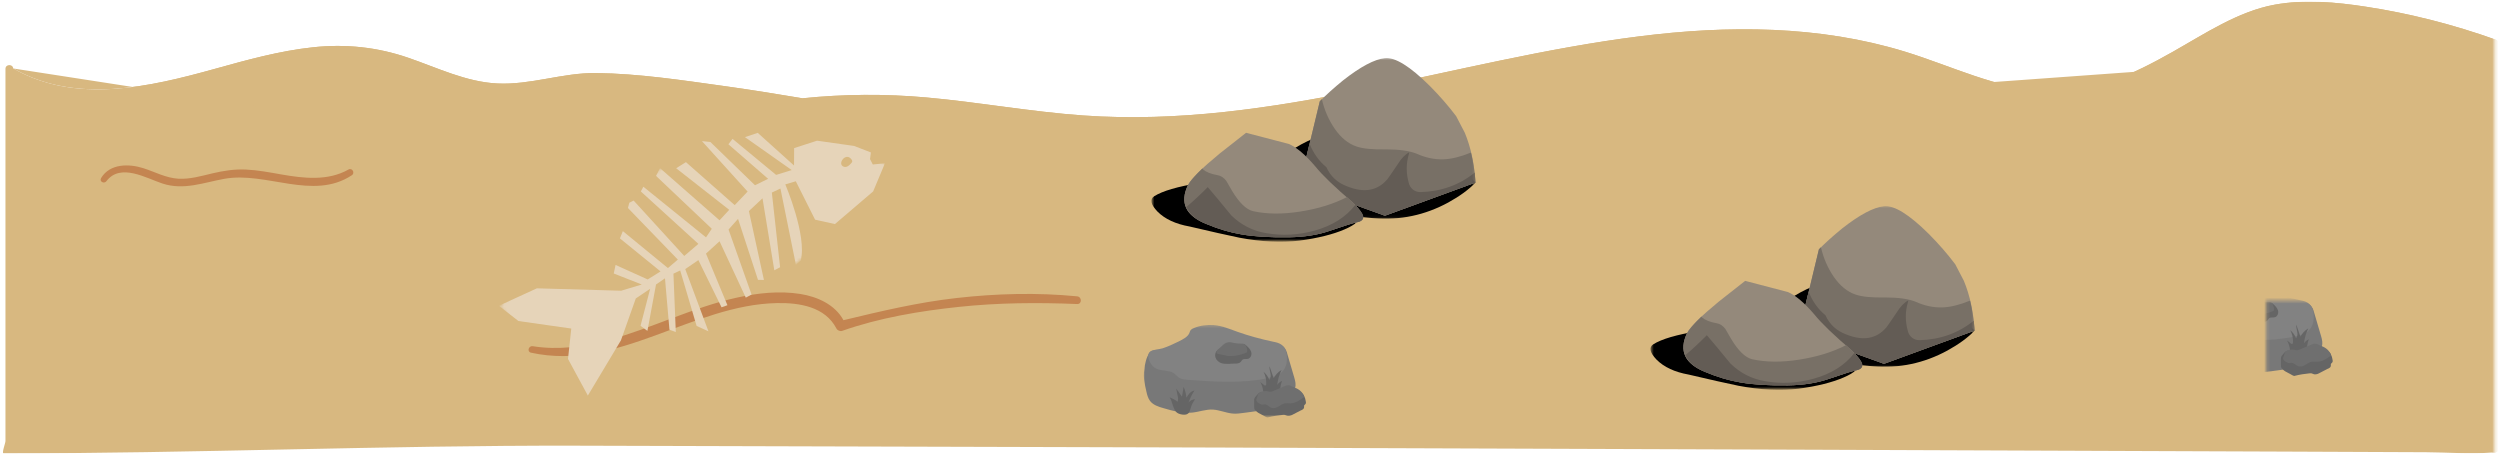 <svg width="811" height="148" viewBox="0 0 811 148" fill="none" xmlns="http://www.w3.org/2000/svg">
<g id="CHAO1_ENFEITADO" clip-path="url(#clip0_104_3236)">
<g id="Clip path group">
<mask id="mask0_104_3236" style="mask-type:luminance" maskUnits="userSpaceOnUse" x="-631" y="-644" width="1441" height="819">
<g id="clip0_103_8241">
<path id="rect532" d="M809.287 -643.117H-630.713V174.383H809.287V-643.117Z" fill="white"/>
</g>
</mask>
<g mask="url(#mask0_104_3236)">
<g id="g528">
<g id="g534">
<g id="g299">
<path id="path297" d="M810.566 145.548C810.566 146.217 809.989 146.794 809.319 146.794C809.022 146.794 808.705 146.776 808.389 146.794C801.393 147.371 794.062 146.738 787.029 146.701C771.585 146.627 756.141 146.571 740.698 146.497C690.628 146.292 640.576 146.087 590.505 145.901C524.861 145.641 459.235 145.399 393.61 145.176C324.523 144.953 255.455 144.748 186.369 144.58C125.264 144.45 62.265 147.085 1.161 147.085C0.473 147.085 1.772 143.762 1.772 143.073V22.335C1.772 20.753 4.154 20.716 4.285 22.186C4.321 22.205 4.359 22.223 4.396 22.242C24.603 33.833 48.587 28.196 69.65 22.353C80.143 19.432 90.675 16.492 101.541 15.338C112.129 14.204 122.381 15.283 132.447 18.743C141.881 21.981 151.184 26.577 161.306 27.079C172.135 27.619 182.554 23.563 193.365 23.693C207.19 23.86 221.108 26 234.783 27.898C243.324 29.07 251.827 30.466 260.312 31.88C273.69 30.503 287.124 30.41 300.539 31.619C317.546 33.145 334.385 36.253 351.447 37.462C412.812 41.797 471.646 19.339 531.839 11.785C560.586 8.157 590.133 8.194 618.043 16.772C633.04 21.386 647.665 28.736 663.555 29.61C678.645 30.447 692.005 24.065 704.806 16.827C715.152 11.003 725.981 3.709 737.852 1.533C747.583 -0.254 757.724 0.677 767.436 2.165C781.726 4.342 796.034 8.008 809.655 12.883C810.157 13.069 810.548 13.497 810.548 14.073C810.548 57.893 810.566 101.73 810.566 145.548Z" fill="#D8B880"/>
<path id="path299" d="M349.425 98.631C336.662 98.096 323.863 98.2 311.152 99.544C298.433 100.889 285.291 103.08 273.193 107.336C272.542 107.564 271.656 107.186 271.345 106.584C267.696 99.507 259.337 98.177 252.074 98.318C224.55 98.857 200.383 120.59 172.251 114.408C170.858 114.102 171.475 112.085 172.831 112.305C181.063 113.643 189.528 112.498 197.508 110.3C211.595 106.419 224.78 99.7 239.086 96.538C245.778 95.059 252.846 94.278 259.656 95.367C265.178 96.25 270.905 98.83 273.618 103.87C285.783 100.943 297.797 98.087 310.276 96.679C323.275 95.212 336.398 94.861 349.425 96.13C350.999 96.283 351.055 98.698 349.425 98.631ZM113.035 55.002C106.328 58.784 98.504 57.855 91.239 56.582C87.445 55.917 83.644 55.181 79.789 55.001C76.05 54.827 72.47 55.393 68.845 56.252C65.244 57.106 61.587 58.186 57.846 57.97C53.837 57.74 50.284 55.766 46.528 54.566C41.822 53.062 35.655 53.024 32.799 57.753C32.113 58.89 33.774 59.765 34.531 58.766C39.07 52.774 47.444 57.815 52.733 59.548C59.608 61.801 66.003 59.237 72.777 58.009C86.332 55.551 101.529 65.175 114.121 56.86C115.269 56.102 114.252 54.317 113.035 55.002ZM670.327 36.814C660.124 39.084 652.701 46.292 644.807 52.622C640.427 56.134 635.783 59.33 630.49 61.301C624.631 63.483 618.397 64.397 612.186 64.82C599.712 65.669 587.246 65.374 574.792 66.747C562.2 68.134 549.721 70.463 537.493 73.781C523.621 77.544 510.154 82.542 497.186 88.74C495.758 89.422 497.004 91.486 498.418 90.849C522.064 80.2 547.324 73.012 573.095 70.007C585.58 68.551 598.05 68.708 610.572 68.01C621.774 67.386 632.693 65.203 642 58.615C651.409 51.956 659.372 41.989 670.937 39.029C672.374 38.661 671.766 36.494 670.327 36.814Z" fill="#C48551"/>
<path id="path298" d="M810.553 14.068C810.553 13.492 810.164 13.064 809.648 12.879C796.028 8.003 781.731 4.341 767.439 2.162C757.727 0.681 747.585 -0.256 737.848 1.528C725.972 3.704 715.157 10.996 704.815 16.832C692.001 24.062 678.652 30.45 663.559 29.613C647.66 28.73 633.037 21.382 618.039 16.772C590.125 8.194 560.586 8.165 531.839 11.778C471.652 19.343 412.808 41.8 351.44 37.462C334.392 36.257 317.553 33.137 300.537 31.613C287.145 30.413 273.73 30.52 260.368 31.882C251.853 30.469 243.343 29.077 234.792 27.891C221.113 25.993 207.195 23.869 193.36 23.694C182.554 23.557 172.13 27.616 161.309 27.077C151.194 26.574 141.88 21.983 132.455 18.742C122.382 15.279 112.13 14.197 101.538 15.335C90.684 16.501 80.137 19.434 69.648 22.347C48.59 28.197 24.611 33.838 4.395 22.248C4.352 22.224 4.312 22.225 4.27 22.207L809.32 146.8C809.993 146.803 810.566 146.227 810.566 145.555C810.562 101.725 810.557 57.897 810.553 14.068ZM123.224 18.916C133.218 21.111 142.364 25.998 152.29 28.426C157.229 29.634 162.239 30.087 167.31 29.673C172.452 29.253 177.508 28.173 182.594 27.356C190.55 26.077 198.323 26.492 206.299 27.212C213.663 27.876 221.008 28.76 228.338 29.725C235.682 30.691 243.013 31.765 250.343 32.831C250.674 32.879 251.005 32.93 251.336 32.979C226.586 36.491 202.529 43.689 178.884 51.671L123.224 18.916ZM155.899 62.077C181.603 53.117 207.37 43.987 234.064 38.391C242.634 36.594 251.289 35.178 259.996 34.262C260.177 34.277 260.344 34.263 260.496 34.214C265.364 33.713 270.248 33.361 275.143 33.198C291.292 32.662 307.258 34.537 323.237 36.656C339.626 38.83 355.949 40.689 372.51 40.323C387.191 40 401.817 38.366 416.315 36.09C446.556 31.34 476.24 23.71 506.336 18.195C535.922 12.773 566.487 9.302 596.401 14.208C611.46 16.677 625.354 22.043 639.75 26.849C653.577 31.464 667.746 34.018 682.033 29.905C694.823 26.224 706.023 18.713 717.615 12.431C728.149 6.723 738.03 2.917 750.093 3.052C768.873 3.262 787.825 8.238 805.575 14.093C806.415 14.37 807.251 14.658 808.087 14.948L155.899 62.077Z" fill="#D8B880"/>
</g>
<g id="Mask group">
<mask id="mask1_104_3236" style="mask-type:luminance" maskUnits="userSpaceOnUse" x="161" y="17" width="131" height="119">
<g id="Group">
<g id="Mask group_2">
<mask id="mask2_104_3236" style="mask-type:luminance" maskUnits="userSpaceOnUse" x="161" y="17" width="131" height="119">
<g id="Group_2">
<g id="Mask group_3">
<mask id="mask3_104_3236" style="mask-type:luminance" maskUnits="userSpaceOnUse" x="161" y="17" width="131" height="119">
<g id="Group_3">
<g id="Mask group_4">
<mask id="mask4_104_3236" style="mask-type:luminance" maskUnits="userSpaceOnUse" x="68" y="-675" width="1441" height="811">
<g id="Group_4">
<g id="Mask group_5">
<mask id="mask5_104_3236" style="mask-type:luminance" maskUnits="userSpaceOnUse" x="68" y="-675" width="1441" height="811">
<g id="Group_5">
<g id="Mask group_6">
<mask id="mask6_104_3236" style="mask-type:luminance" maskUnits="userSpaceOnUse" x="68" y="-675" width="1441" height="818">
<g id="Group_6">
<path id="path300" d="M68.143 -674.559H1508.14V142.941H68.143V-674.559Z" fill="white"/>
</g>
</mask>
<g mask="url(#mask6_104_3236)">
<g id="g301">
<path id="path301" d="M68.143 -674.559H1508.14V135.441H68.143V-674.559Z" fill="white"/>
</g>
</g>
</g>
</g>
</mask>
<g mask="url(#mask5_104_3236)">
<g id="g302">
<path id="path302" d="M68.143 -674.559H1508.14V135.441H68.143V-674.559Z" fill="white"/>
</g>
</g>
</g>
</g>
</mask>
<g mask="url(#mask4_104_3236)">
<g id="g303">
<path id="path303" d="M161.815 99.182L257.049 17.83L291.148 57.748L195.914 139.1L161.815 99.182Z" fill="white"/>
</g>
</g>
</g>
</g>
</mask>
<g mask="url(#mask3_104_3236)">
<g id="g304">
<path id="path304" d="M161.815 99.182L257.049 17.83L291.148 57.748L195.914 139.1L161.815 99.182Z" fill="white"/>
</g>
</g>
</g>
</g>
</mask>
<g mask="url(#mask2_104_3236)">
<g id="g305">
<path id="path305" d="M161.815 99.182L257.049 17.83L291.148 57.748L195.914 139.1L161.815 99.182Z" fill="white"/>
</g>
</g>
</g>
</g>
</mask>
<g mask="url(#mask1_104_3236)">
<g id="g306">
<path id="path306" d="M283.133 53.357L282.238 51.615L282.527 49.457L277.042 47.336L265.046 45.641L257.619 48.045L257.582 53.689L245.803 43.092L241.658 44.483L256.83 55.168L251.774 56.74L237.64 45.05L236.29 46.8L249.178 58.002L244.924 60.099L230.445 46.061L227.708 45.772L242.526 62.147L238.341 66.543L222.516 52.595L219.353 54.581L236.56 68.064L233.419 71.464L214.097 54.533L212.818 57.058L230.905 74.208L229.029 77.006L208.707 60.57L207.887 62.107L226.562 79.113L221.971 83.034L205.549 65.059L204.149 65.777L203.701 67.473L219.895 84.211L216.675 86.961L202.05 74.974L201.104 77.335L214.285 88.048L210.113 90.656L199.69 85.946L199.098 88.721L208.195 92.295L201.502 94.31L174.173 93.533L161.821 99.189L168.185 104.142L185.32 106.581L184.262 116.441C186.407 120.4 188.553 124.359 190.699 128.318C194.276 122.348 197.853 116.378 201.43 110.408C203.038 105.878 204.645 101.349 206.253 96.82L210.914 93.674L207.786 105.69L210.02 107.334L212.813 92.291L215.721 90.284L217.168 106.961L219.228 107.708L218.463 88.777L220.658 87.739C222.433 93.739 224.209 99.739 225.985 105.738C227.263 106.318 228.541 106.897 229.819 107.476C227.31 100.75 224.802 94.023 222.294 87.296L226.553 84.375L234.067 99.69L235.977 99.013L229.02 82.267L233.424 78.267L241.934 96.552L243.804 95.552L236.338 74.464L239.419 70.996L245.893 90.782L247.815 90.812L242.944 68.463L247.358 64.334L251.191 87.689L253.062 86.688L250.383 62.466L253.175 61.156L258.188 85.892L259.764 84.546C261.845 76.438 254.751 59.81 254.751 59.81L258.161 58.807L264.413 71.259L270.849 72.688L283.25 62.095L287.074 52.976L283.133 53.357ZM276.283 51.793C276.388 51.944 276.47 52.119 276.467 52.303C276.462 52.591 276.253 52.828 276.055 53.037C275.761 53.347 275.462 53.661 275.097 53.884C274.732 54.106 274.287 54.231 273.87 54.128C271.278 53.489 274.36 49.005 276.283 51.793Z" fill="#E6D4B9"/>
</g>
</g>
</g>
<g id="g532">
<g id="Mask group_7">
<mask id="mask7_104_3236" style="mask-type:luminance" maskUnits="userSpaceOnUse" x="572" y="88" width="69" height="31">
<g id="Group_7">
<g id="Mask group_8">
<mask id="mask8_104_3236" style="mask-type:luminance" maskUnits="userSpaceOnUse" x="535" y="66" width="106" height="61">
<g id="Group_8">
<g id="Mask group_9">
<mask id="mask9_104_3236" style="mask-type:luminance" maskUnits="userSpaceOnUse" x="68" y="-675" width="1441" height="811">
<g id="Group_9">
<path id="path425" fill-rule="evenodd" clip-rule="evenodd" d="M68.143 -674.559H1508.14V135.441H68.143V-674.559Z" fill="white"/>
</g>
</mask>
<g mask="url(#mask9_104_3236)">
<g id="g426">
<path id="path426" fill-rule="evenodd" clip-rule="evenodd" d="M535.168 66.628H640.754V126.628H535.168V66.628Z" fill="white"/>
</g>
</g>
</g>
</g>
</mask>
<g mask="url(#mask8_104_3236)">
<g id="g427">
<path id="path427" fill-rule="evenodd" clip-rule="evenodd" d="M572.523 88.29H640.564V118.984H572.523V88.29Z" fill="white"/>
</g>
</g>
</g>
</g>
</mask>
<g mask="url(#mask7_104_3236)">
<g id="g428">
<path id="path428" fill-rule="evenodd" clip-rule="evenodd" d="M620.919 88.422C603.37 87.615 589.827 90.531 580.293 97.166C576.73 99.588 574.367 102.144 573.21 104.834C572.141 107.256 572.32 108.959 573.745 109.946C576.952 112.099 580.694 113.805 584.97 115.058C590.762 116.762 598.289 118.018 607.555 118.825C616.108 119.544 624.172 117.838 631.744 113.713C635.486 111.649 638.426 109.497 640.564 107.256L620.919 88.422Z" fill="black"/>
</g>
</g>
</g>
<g id="Mask group_10">
<mask id="mask10_104_3236" style="mask-type:luminance" maskUnits="userSpaceOnUse" x="535" y="66" width="106" height="61">
<g id="Group_10">
<g id="Mask group_11">
<mask id="mask11_104_3236" style="mask-type:luminance" maskUnits="userSpaceOnUse" x="68" y="-675" width="1441" height="811">
<g id="Group_11">
<path id="path429" fill-rule="evenodd" clip-rule="evenodd" d="M68.143 -674.559H1508.14V135.441H68.143V-674.559Z" fill="white"/>
</g>
</mask>
<g mask="url(#mask11_104_3236)">
<g id="g430">
<path id="path430" fill-rule="evenodd" clip-rule="evenodd" d="M535.168 66.628H640.754V126.628H535.168V66.628Z" fill="white"/>
</g>
</g>
</g>
</g>
</mask>
<g mask="url(#mask10_104_3236)">
<g id="g433">
<path id="path431" fill-rule="evenodd" clip-rule="evenodd" d="M590.048 80.888L583.499 108.063L611.162 118.018L640.563 107.256C640.207 101.248 639.05 95.867 637.088 91.113L634.282 85.731C631.788 82.414 628.936 79.139 625.729 75.911C619.314 69.542 614.458 66.539 611.162 66.897C607.776 67.255 603.232 69.677 597.531 74.162C594.679 76.492 592.186 78.736 590.048 80.888Z" fill="#94897B"/>
<path id="path432" fill-rule="evenodd" clip-rule="evenodd" d="M639.093 97.57H638.959C635.664 98.915 632.724 99.634 630.139 99.723C627.199 99.811 624.259 99.185 621.319 97.839C619.004 96.943 615.752 96.494 611.563 96.494C607.199 96.583 603.991 96.271 601.941 95.552C599.269 94.656 596.909 92.727 594.858 89.767C592.899 86.899 591.518 83.714 590.716 80.216L590.048 80.889L583.499 108.063L611.162 118.019L640.563 107.256C640.296 103.759 639.807 100.53 639.093 97.57Z" fill="#787066"/>
<path id="path433" fill-rule="evenodd" clip-rule="evenodd" d="M618.913 98.108L619.047 97.436C617.711 98.154 616.463 99.453 615.305 101.337C613.434 104.116 612.322 105.733 611.964 106.18C608.757 109.947 604.392 110.711 598.868 108.47C595.749 107.302 593.522 105.241 592.186 102.281C589.78 100.309 587.955 97.75 586.707 94.61L583.502 108.063L611.162 118.019L640.563 107.256L640.296 104.027C635.306 108.063 629.428 110.17 622.655 110.353C621.765 110.353 620.963 110.081 620.25 109.543C619.536 108.919 619.093 108.198 618.913 107.391C618.021 104.251 618.021 101.157 618.913 98.108Z" fill="#635C55"/>
</g>
</g>
</g>
<g id="Mask group_12">
<mask id="mask12_104_3236" style="mask-type:luminance" maskUnits="userSpaceOnUse" x="535" y="106" width="67" height="21">
<g id="Group_12">
<g id="Mask group_13">
<mask id="mask13_104_3236" style="mask-type:luminance" maskUnits="userSpaceOnUse" x="535" y="66" width="106" height="61">
<g id="Group_13">
<g id="Mask group_14">
<mask id="mask14_104_3236" style="mask-type:luminance" maskUnits="userSpaceOnUse" x="68" y="-675" width="1441" height="811">
<g id="Group_14">
<path id="path439" fill-rule="evenodd" clip-rule="evenodd" d="M68.143 -674.559H1508.14V135.441H68.143V-674.559Z" fill="white"/>
</g>
</mask>
<g mask="url(#mask14_104_3236)">
<g id="g440">
<path id="path440" fill-rule="evenodd" clip-rule="evenodd" d="M535.168 66.628H640.754V126.628H535.168V66.628Z" fill="white"/>
</g>
</g>
</g>
</g>
</mask>
<g mask="url(#mask13_104_3236)">
<g id="g441">
<path id="path441" fill-rule="evenodd" clip-rule="evenodd" d="M535.406 106.481H601.942V126.464H535.406V106.481Z" fill="white"/>
</g>
</g>
</g>
</g>
</mask>
<g mask="url(#mask12_104_3236)">
<g id="g442">
<path id="path442" fill-rule="evenodd" clip-rule="evenodd" d="M536.325 111.695C534.81 112.683 535.165 114.34 537.394 116.673C539.8 119.094 543.274 120.709 547.818 121.516C554.679 123.13 560.067 124.341 563.988 125.148C571.117 126.493 577.62 126.808 583.5 126.09C589.468 125.283 594.324 124.072 598.066 122.457C599.937 121.65 601.228 120.889 601.942 120.17L576.417 109.004C569.112 106.314 560.647 105.776 551.026 107.39C543.897 108.555 538.998 109.992 536.325 111.695Z" fill="black"/>
</g>
</g>
</g>
<g id="Mask group_15">
<mask id="mask15_104_3236" style="mask-type:luminance" maskUnits="userSpaceOnUse" x="535" y="66" width="106" height="61">
<g id="Group_15">
<g id="Mask group_16">
<mask id="mask16_104_3236" style="mask-type:luminance" maskUnits="userSpaceOnUse" x="68" y="-675" width="1441" height="811">
<g id="Group_16">
<path id="path434" fill-rule="evenodd" clip-rule="evenodd" d="M68.143 -674.559H1508.14V135.441H68.143V-674.559Z" fill="white"/>
</g>
</mask>
<g mask="url(#mask16_104_3236)">
<g id="g435">
<path id="path435" fill-rule="evenodd" clip-rule="evenodd" d="M535.168 66.628H640.754V126.628H535.168V66.628Z" fill="white"/>
</g>
</g>
</g>
</g>
</mask>
<g mask="url(#mask15_104_3236)">
<g id="g438">
<path id="path436" fill-rule="evenodd" clip-rule="evenodd" d="M566.127 91.112L557.574 97.839C551.694 102.682 548.265 106.088 547.281 108.063C544.52 113.805 546.525 118.018 553.295 120.709C557.128 122.323 560.915 123.445 564.654 124.072C568.842 124.79 573.963 125.103 580.022 125.014C585.013 124.925 589.332 124.252 592.988 122.996C597.976 121.293 600.961 120.354 601.942 120.171C604.973 119.633 604.569 117.48 600.739 113.716C594.947 108.781 590.893 104.883 588.578 102.009C585.371 98.242 582.519 95.821 580.025 94.745C579.67 94.653 575.035 93.445 566.127 91.112Z" fill="#94897B"/>
<path id="path437" fill-rule="evenodd" clip-rule="evenodd" d="M547.283 108.063C544.523 113.805 546.527 118.018 553.297 120.709C557.13 122.323 560.917 123.445 564.657 124.072C568.845 124.79 573.966 125.102 580.025 125.014C585.015 124.925 589.334 124.252 592.991 122.996C597.978 121.292 600.963 120.353 601.944 120.171C603.994 119.813 604.617 118.871 603.815 117.345C603.193 116.178 601.543 114.386 598.871 111.964C594.506 114.205 589.425 115.777 583.636 116.673C577.932 117.569 572.857 117.523 568.401 116.538C566.175 116 563.9 113.802 561.586 109.946C560.426 107.883 559.803 106.806 559.715 106.718C558.913 105.644 557.932 105.014 556.775 104.834C554.722 104.476 553.164 103.849 552.097 102.953L551.961 102.682C549.467 105.103 547.906 106.898 547.283 108.063Z" fill="#787066"/>
<path id="path438" fill-rule="evenodd" clip-rule="evenodd" d="M553.698 108.736C551.202 111.249 548.887 113.399 546.749 115.193C547.818 117.615 549.999 119.453 553.297 120.709C557.13 122.323 560.918 123.445 564.657 124.072C568.845 124.791 573.966 125.103 580.025 125.014C585.015 124.925 589.334 124.253 592.991 122.996C597.978 121.293 600.964 120.354 601.945 120.171C603.548 119.902 604.262 119.229 604.083 118.153C603.904 117.346 603.059 116.135 601.544 114.521C598.515 118.468 594.105 121.247 588.313 122.861C583.056 124.296 577.844 124.567 572.675 123.669C568.31 122.95 564.523 121.027 561.316 117.887C558.018 113.848 555.481 110.797 553.698 108.736Z" fill="#635C55"/>
</g>
</g>
</g>
</g>
<g id="g533">
<g id="Mask group_17">
<mask id="mask17_104_3236" style="mask-type:luminance" maskUnits="userSpaceOnUse" x="410" y="40" width="69" height="31">
<g id="Group_17">
<g id="Mask group_18">
<mask id="mask18_104_3236" style="mask-type:luminance" maskUnits="userSpaceOnUse" x="373" y="18" width="106" height="61">
<g id="Group_18">
<g id="Mask group_19">
<mask id="mask19_104_3236" style="mask-type:luminance" maskUnits="userSpaceOnUse" x="68" y="-675" width="1441" height="811">
<g id="Group_19">
<path id="path461" fill-rule="evenodd" clip-rule="evenodd" d="M68.143 -674.559H1508.14V135.441H68.143V-674.559Z" fill="white"/>
</g>
</mask>
<g mask="url(#mask19_104_3236)">
<g id="g462">
<path id="path462" fill-rule="evenodd" clip-rule="evenodd" d="M373.266 18.592H478.852V78.592H373.266V18.592Z" fill="white"/>
</g>
</g>
</g>
</g>
</mask>
<g mask="url(#mask18_104_3236)">
<g id="g463">
<path id="path463" fill-rule="evenodd" clip-rule="evenodd" d="M410.621 40.254H478.661V70.949H410.621V40.254Z" fill="white"/>
</g>
</g>
</g>
</g>
</mask>
<g mask="url(#mask17_104_3236)">
<g id="g464">
<path id="path464" fill-rule="evenodd" clip-rule="evenodd" d="M459.017 40.386C441.467 39.579 427.924 42.495 418.391 49.13C414.828 51.552 412.465 54.108 411.308 56.799C410.239 59.22 410.418 60.923 411.842 61.911C415.05 64.063 418.791 65.769 423.068 67.023C428.86 68.726 436.386 69.982 445.653 70.79C454.206 71.508 462.269 69.802 469.841 65.678C473.583 63.614 476.523 61.461 478.662 59.22L459.017 40.386Z" fill="black"/>
</g>
</g>
</g>
<g id="Mask group_20">
<mask id="mask20_104_3236" style="mask-type:luminance" maskUnits="userSpaceOnUse" x="373" y="18" width="106" height="61">
<g id="Group_20">
<g id="Mask group_21">
<mask id="mask21_104_3236" style="mask-type:luminance" maskUnits="userSpaceOnUse" x="68" y="-675" width="1441" height="811">
<g id="Group_21">
<path id="path465" fill-rule="evenodd" clip-rule="evenodd" d="M68.143 -674.559H1508.14V135.441H68.143V-674.559Z" fill="white"/>
</g>
</mask>
<g mask="url(#mask21_104_3236)">
<g id="g466">
<path id="path466" fill-rule="evenodd" clip-rule="evenodd" d="M373.266 18.592H478.852V78.592H373.266V18.592Z" fill="white"/>
</g>
</g>
</g>
</g>
</mask>
<g mask="url(#mask20_104_3236)">
<g id="g469">
<path id="path467" fill-rule="evenodd" clip-rule="evenodd" d="M428.145 32.852L421.597 60.027L449.26 69.982L478.661 59.22C478.305 53.212 477.148 47.831 475.186 43.076L472.38 37.695C469.886 34.378 467.034 31.103 463.827 27.875C457.412 21.506 452.556 18.503 449.26 18.861C445.874 19.219 441.33 21.641 435.629 26.126C432.777 28.456 430.283 30.7 428.145 32.852Z" fill="#94897B"/>
<path id="path468" fill-rule="evenodd" clip-rule="evenodd" d="M477.191 49.534H477.057C473.761 50.879 470.821 51.598 468.237 51.686C465.297 51.775 462.357 51.148 459.417 49.803C457.102 48.907 453.849 48.458 449.661 48.458C445.296 48.547 442.089 48.234 440.039 47.516C437.366 46.62 435.006 44.691 432.956 41.731C430.997 38.863 429.615 35.678 428.813 32.18L428.145 32.852L421.597 60.027L449.26 69.982L478.661 59.22C478.393 55.722 477.904 52.494 477.191 49.534Z" fill="#787066"/>
<path id="path469" fill-rule="evenodd" clip-rule="evenodd" d="M457.011 50.072L457.145 49.399C455.808 50.118 454.56 51.417 453.403 53.301C451.532 56.08 450.42 57.697 450.062 58.144C446.855 61.911 442.49 62.675 436.965 60.433C433.846 59.266 431.62 57.205 430.283 54.245C427.878 52.273 426.052 49.714 424.804 46.574L421.6 60.027L449.26 69.982L478.661 59.22L478.393 55.991C473.403 60.027 467.526 62.134 460.753 62.317C459.863 62.317 459.061 62.045 458.348 61.507C457.634 60.883 457.19 60.162 457.011 59.355C456.118 56.215 456.118 53.12 457.011 50.072Z" fill="#635C55"/>
</g>
</g>
</g>
<g id="Mask group_22">
<mask id="mask22_104_3236" style="mask-type:luminance" maskUnits="userSpaceOnUse" x="373" y="58" width="68" height="21">
<g id="Group_22">
<g id="Mask group_23">
<mask id="mask23_104_3236" style="mask-type:luminance" maskUnits="userSpaceOnUse" x="373" y="18" width="106" height="61">
<g id="Group_23">
<g id="Mask group_24">
<mask id="mask24_104_3236" style="mask-type:luminance" maskUnits="userSpaceOnUse" x="68" y="-675" width="1441" height="811">
<g id="Group_24">
<path id="path470" fill-rule="evenodd" clip-rule="evenodd" d="M68.143 -674.559H1508.14V135.441H68.143V-674.559Z" fill="white"/>
</g>
</mask>
<g mask="url(#mask24_104_3236)">
<g id="g471">
<path id="path471" fill-rule="evenodd" clip-rule="evenodd" d="M373.266 18.592H478.852V78.592H373.266V18.592Z" fill="white"/>
</g>
</g>
</g>
</g>
</mask>
<g mask="url(#mask23_104_3236)">
<g id="g472">
<path id="path472" fill-rule="evenodd" clip-rule="evenodd" d="M373.503 58.445H440.039V78.428H373.503V58.445Z" fill="white"/>
</g>
</g>
</g>
</g>
</mask>
<g mask="url(#mask22_104_3236)">
<g id="g473">
<path id="path473" fill-rule="evenodd" clip-rule="evenodd" d="M374.423 63.66C372.907 64.647 373.263 66.305 375.492 68.638C377.898 71.059 381.372 72.673 385.916 73.481C392.777 75.095 398.165 76.306 402.086 77.113C409.214 78.458 415.717 78.773 421.597 78.055C427.566 77.247 432.422 76.037 436.164 74.422C438.035 73.615 439.326 72.854 440.039 72.135L414.515 60.969C407.21 58.279 398.745 57.741 389.123 59.355C381.995 60.52 377.096 61.957 374.423 63.66Z" fill="black"/>
</g>
</g>
</g>
<g id="Mask group_25">
<mask id="mask25_104_3236" style="mask-type:luminance" maskUnits="userSpaceOnUse" x="373" y="18" width="106" height="61">
<g id="Group_25">
<g id="Mask group_26">
<mask id="mask26_104_3236" style="mask-type:luminance" maskUnits="userSpaceOnUse" x="68" y="-675" width="1441" height="811">
<g id="Group_26">
<path id="path474" fill-rule="evenodd" clip-rule="evenodd" d="M68.143 -674.559H1508.14V135.441H68.143V-674.559Z" fill="white"/>
</g>
</mask>
<g mask="url(#mask26_104_3236)">
<g id="g475">
<path id="path475" fill-rule="evenodd" clip-rule="evenodd" d="M373.266 18.592H478.852V78.592H373.266V18.592Z" fill="white"/>
</g>
</g>
</g>
</g>
</mask>
<g mask="url(#mask25_104_3236)">
<g id="g478">
<path id="path476" fill-rule="evenodd" clip-rule="evenodd" d="M404.224 43.077L395.672 49.803C389.791 54.646 386.362 58.053 385.379 60.027C382.618 65.769 384.622 69.983 391.392 72.673C395.225 74.288 399.012 75.409 402.752 76.036C406.94 76.755 412.061 77.067 418.12 76.978C423.11 76.889 427.429 76.217 431.086 74.96C436.073 73.257 439.059 72.318 440.04 72.135C443.07 71.597 442.667 69.444 438.837 65.68C433.045 60.746 428.99 56.847 426.676 53.974C423.468 50.207 420.617 47.785 418.123 46.709C417.767 46.618 413.133 45.409 404.224 43.077Z" fill="#94897B"/>
<path id="path477" fill-rule="evenodd" clip-rule="evenodd" d="M385.381 60.027C382.62 65.769 384.625 69.982 391.395 72.673C395.228 74.287 399.015 75.409 402.754 76.036C406.942 76.755 412.063 77.067 418.123 76.978C423.113 76.889 427.432 76.216 431.088 74.96C436.076 73.257 439.061 72.318 440.042 72.135C442.092 71.777 442.715 70.835 441.913 69.31C441.29 68.142 439.641 66.35 436.968 63.929C432.604 66.17 427.523 67.741 421.734 68.637C416.03 69.533 410.954 69.487 406.499 68.503C404.272 67.964 401.998 65.766 399.683 61.911C398.523 59.847 397.9 58.771 397.812 58.682C397.01 57.608 396.029 56.979 394.872 56.799C392.819 56.441 391.261 55.814 390.195 54.918L390.059 54.646C387.565 57.068 386.004 58.862 385.381 60.027Z" fill="#787066"/>
<path id="path478" fill-rule="evenodd" clip-rule="evenodd" d="M391.796 60.7C389.3 63.213 386.985 65.363 384.847 67.158C385.916 69.579 388.097 71.417 391.395 72.673C395.228 74.288 399.015 75.41 402.754 76.037C406.943 76.755 412.064 77.067 418.123 76.978C423.113 76.89 427.432 76.217 431.088 74.96C436.076 73.257 439.061 72.318 440.042 72.135C441.646 71.866 442.36 71.194 442.181 70.117C442.001 69.31 441.157 68.099 439.641 66.485C436.613 70.432 432.203 73.211 426.411 74.826C421.154 76.26 415.942 76.532 410.773 75.633C406.408 74.915 402.621 72.991 399.413 69.851C396.115 65.812 393.579 62.761 391.796 60.7Z" fill="#635C55"/>
</g>
</g>
</g>
</g>
<g id="Mask group_27">
<mask id="mask27_104_3236" style="mask-type:luminance" maskUnits="userSpaceOnUse" x="735" y="97" width="54" height="31">
<g id="Group_27">
<path id="path479" fill-rule="evenodd" clip-rule="evenodd" d="M735.184 97.478H788.434V127.478H735.184V97.478Z" fill="white"/>
</g>
</mask>
<g mask="url(#mask27_104_3236)">
<g id="g484">
<path id="path480" d="M706.041 100.935C707.246 99.504 709.657 100.257 711.238 100.407C715.607 100.859 719.825 98.976 724.043 97.922C731.651 95.963 739.786 96.641 747.468 98.223C748.146 98.374 748.9 98.524 749.502 99.052C750.18 99.654 750.481 100.558 750.707 101.387C751.461 103.948 752.214 106.509 752.967 109.069C753.268 110.124 753.57 111.329 753.193 112.384C752.892 113.288 752.138 113.89 751.611 114.643C750.707 115.924 750.255 117.732 748.824 118.485C748.146 118.861 747.393 118.937 746.715 119.087C743.401 119.539 740.012 119.991 736.697 120.443C735.417 120.594 734.136 120.82 732.856 120.669C730.747 120.443 728.713 119.539 726.604 119.389C724.345 119.238 722.085 120.142 719.825 120.368C716.737 120.669 713.573 119.841 710.561 118.937C708.903 118.485 707.096 117.882 706.117 116.526C705.514 115.698 705.213 114.643 704.987 113.589C704.459 111.254 703.857 108.844 704.309 106.433C704.384 104.927 704.987 102.14 706.041 100.935Z" fill="#787878"/>
<path id="path481" d="M715.381 97.319C716.887 96.566 718.394 95.813 718.921 94.532C719.072 94.156 719.147 93.779 719.448 93.478C719.674 93.252 719.976 93.101 720.352 92.95C722.311 92.122 724.57 91.821 726.83 91.971C729.542 92.197 732.027 93.252 734.513 94.156C738.128 95.436 741.97 96.491 745.887 97.319C746.64 97.47 747.393 97.62 748.071 97.922C749.954 98.75 750.481 100.558 750.556 102.215C750.632 104.249 750.255 106.433 748.222 107.789C747.092 108.542 745.585 108.919 744.154 109.22C735.869 110.952 727.056 110.35 718.545 109.747C717.565 109.672 716.586 109.597 715.758 109.145C714.929 108.693 714.477 107.94 713.724 107.488C712.217 106.584 709.882 106.885 708.225 106.132C706.418 105.379 704.61 101.989 706.116 100.633C706.945 99.88 709.129 99.88 710.259 99.503C712.067 98.901 713.724 98.148 715.381 97.319Z" fill="#828282"/>
<path id="path482" d="M741.895 110.425C742.271 110.726 742.723 111.028 743.1 111.404C743.251 111.555 743.401 111.63 743.627 111.555C743.778 111.479 743.853 111.253 743.853 111.103C743.928 109.747 743.627 108.316 742.949 107.111C743.778 107.789 744.456 108.693 744.832 109.747C745.36 109.144 745.36 108.316 745.209 107.563C745.058 106.809 744.832 106.056 744.908 105.303C745.36 106.584 745.812 107.939 746.263 109.22C746.866 108.09 747.695 107.186 748.824 106.508C748.071 108.015 747.619 109.672 747.393 111.404C747.77 110.802 748.372 110.35 748.975 110.048C748.448 111.479 748.222 113.061 748.372 114.643C748.372 114.869 748.448 115.17 748.222 115.321C748.146 115.396 747.996 115.472 747.845 115.547C746.565 115.999 744.38 116.978 743.401 115.472C743.025 114.869 742.949 114.116 742.874 113.438C742.723 112.308 742.422 111.329 741.895 110.425ZM714.854 120.367C715.457 120.819 716.436 121.045 717.189 121.045C718.47 121.045 718.921 120.443 719.223 119.313C719.524 118.108 720.051 116.978 720.805 115.999C719.976 116.074 719.147 116.451 718.62 117.129C719.147 115.773 719.75 114.417 720.579 113.212C719.373 113.363 718.545 114.492 717.942 115.547C717.867 114.342 717.566 113.137 717.038 112.007C716.888 113.061 716.737 114.116 716.511 115.17C715.909 114.266 715.231 113.438 714.628 112.534C714.779 113.287 714.929 114.04 715.08 114.794C715.231 115.472 715.381 116.225 715.08 116.827C714.327 116.225 713.423 115.773 712.519 115.396C713.423 116.827 713.574 119.238 714.854 120.367Z" fill="#656565"/>
<path id="path483" d="M728.487 99.88C730.747 98.826 733.609 98.6 736.02 98.148C736.246 98.072 736.472 98.072 736.698 98.148C736.924 98.223 737.15 98.374 737.3 98.524C737.978 99.127 738.656 99.729 738.957 100.633C739.259 101.462 738.882 102.592 738.053 102.893C737.451 103.119 736.698 102.818 736.17 103.194C735.869 103.42 735.794 103.721 735.568 103.947C735.116 104.399 734.363 104.475 733.685 104.475C733.082 104.475 732.48 104.475 731.877 104.55C730.822 104.55 729.693 104.625 728.789 104.098C726.981 103.194 726.68 100.709 728.487 99.88ZM740.464 115.095C740.238 115.321 740.087 115.547 740.012 115.773C739.936 115.999 739.936 116.15 739.936 116.376C739.936 117.129 739.936 117.882 739.936 118.56C739.936 118.786 739.936 119.012 740.012 119.163C740.087 119.464 740.313 119.614 740.539 119.84C741.066 120.368 741.518 120.594 742.121 120.895C742.648 121.196 743.175 121.422 743.627 121.723C743.778 121.799 743.929 121.874 744.155 121.949C744.305 121.949 744.456 121.949 744.606 121.874C746.113 121.498 747.619 121.272 749.126 121.121C749.352 121.121 749.653 121.046 749.879 121.121C750.18 121.196 750.406 121.347 750.708 121.422C751.461 121.573 752.139 121.196 752.817 120.82C753.494 120.443 754.248 120.066 755.001 119.69C755.604 119.464 756.206 119.163 756.131 118.409C756.131 118.334 756.131 118.259 756.131 118.108C756.206 117.882 756.432 117.807 756.583 117.581C756.809 117.279 756.733 116.903 756.658 116.602C756.583 116.074 756.432 115.547 756.206 115.095C755.679 113.89 754.172 113.137 753.118 112.459C752.365 111.932 752.063 112.158 751.235 112.459C750.482 112.76 749.804 113.061 749.05 113.363C747.695 113.965 746.264 114.493 744.682 114.643C744.23 114.719 743.778 114.719 743.326 114.493C742.949 114.342 742.648 113.965 742.271 113.815C741.518 113.664 740.916 114.568 740.464 115.095Z" fill="#656565"/>
<path id="path484" d="M729.391 98.826C729.993 98.223 730.671 97.621 731.575 97.545C732.178 97.47 732.78 97.621 733.383 97.771C734.136 97.922 734.965 97.997 735.793 97.997C736.094 97.997 736.32 97.997 736.546 98.072C736.923 98.148 737.074 98.449 737.224 98.675C737.526 99.202 737.676 99.73 737.676 100.332C737.676 100.483 737.676 100.558 737.601 100.709C737.526 100.859 737.375 100.935 737.149 101.01C735.417 101.763 733.383 102.14 731.349 101.989C731.123 101.989 730.897 101.914 730.671 101.839C729.993 101.537 728.186 101.537 727.809 101.085C727.206 100.407 728.939 99.278 729.391 98.826ZM741.066 114.869C740.99 115.246 740.84 115.547 740.689 115.924C740.538 116.3 740.689 116.677 740.99 116.978C741.292 117.28 741.744 117.43 742.12 117.656C742.271 117.732 742.421 117.807 742.572 117.807C742.723 117.807 742.949 117.732 743.099 117.732C744.154 117.506 744.756 118.635 745.736 118.861C746.489 119.012 747.317 118.711 747.92 118.334C748.523 117.958 749.125 117.506 749.878 117.355C750.481 117.28 751.159 117.355 751.761 117.355C753.343 117.28 754.624 116.451 755.754 115.623C755.904 115.547 756.055 115.397 756.13 115.246C756.13 115.095 756.13 114.945 756.055 114.794C755.302 113.363 754.247 112.61 752.439 112.007C751.912 111.631 751.46 111.48 750.933 111.48C750.556 111.48 750.18 111.631 749.803 111.781C748.598 112.308 747.317 112.836 746.112 113.363C745.886 113.438 745.66 113.514 745.434 113.589C744.982 113.664 744.606 113.514 744.154 113.438C743.25 113.288 742.346 113.438 741.668 113.89C741.292 114.267 741.141 114.493 741.066 114.869Z" fill="#6F6F6F"/>
</g>
</g>
</g>
<g id="Mask group_28">
<mask id="mask28_104_3236" style="mask-type:luminance" maskUnits="userSpaceOnUse" x="370" y="105" width="55" height="31">
<g id="Group_28">
<path id="path491" fill-rule="evenodd" clip-rule="evenodd" d="M370.771 105.303H424.021V135.303H370.771V105.303Z" fill="white"/>
</g>
</mask>
<g mask="url(#mask28_104_3236)">
<g id="g496">
<path id="path492" d="M372.957 114.417C374.162 112.986 376.573 113.739 378.154 113.89C382.523 114.342 386.741 112.458 390.959 111.404C398.567 109.446 406.702 110.124 414.384 111.705C415.062 111.856 415.816 112.007 416.418 112.534C417.096 113.136 417.397 114.04 417.623 114.869C418.376 117.43 419.13 119.991 419.883 122.552C420.184 123.606 420.486 124.811 420.109 125.866C419.808 126.77 419.054 127.372 418.527 128.126C417.623 129.406 417.171 131.214 415.74 131.967C415.062 132.344 414.309 132.419 413.631 132.57C410.317 133.021 406.928 133.473 403.613 133.925C402.333 134.076 401.052 134.302 399.772 134.151C397.663 133.925 395.629 133.021 393.52 132.871C391.26 132.72 389.001 133.624 386.741 133.85C383.653 134.151 380.489 133.323 377.477 132.419C375.819 131.967 374.012 131.364 373.032 130.009C372.43 129.18 372.129 128.126 371.903 127.071C371.375 124.736 370.773 122.326 371.225 119.915C371.3 118.409 371.903 115.622 372.957 114.417Z" fill="#787878"/>
<path id="path493" d="M382.298 110.801C383.804 110.048 385.311 109.295 385.838 108.014C385.989 107.638 386.064 107.261 386.365 106.96C386.591 106.734 386.893 106.583 387.269 106.433C389.228 105.604 391.487 105.303 393.747 105.453C396.459 105.679 398.944 106.734 401.43 107.638C405.045 108.918 408.887 109.973 412.803 110.801C413.557 110.952 414.31 111.103 414.988 111.404C416.871 112.232 417.398 114.04 417.473 115.697C417.549 117.731 417.172 119.915 415.138 121.271C414.009 122.024 412.502 122.401 411.071 122.702C402.786 124.435 393.973 123.832 385.461 123.229C384.482 123.154 383.503 123.079 382.675 122.627C381.846 122.175 381.394 121.422 380.641 120.97C379.134 120.066 376.799 120.367 375.142 119.614C373.335 118.861 371.527 115.471 373.033 114.115C373.862 113.362 376.046 113.362 377.176 112.986C378.984 112.383 380.641 111.63 382.298 110.801Z" fill="#828282"/>
<path id="path494" d="M408.812 123.907C409.188 124.208 409.64 124.51 410.017 124.886C410.167 125.037 410.318 125.112 410.544 125.037C410.695 124.962 410.77 124.736 410.77 124.585C410.845 123.229 410.544 121.798 409.866 120.593C410.695 121.271 411.373 122.175 411.749 123.229C412.277 122.627 412.277 121.798 412.126 121.045C411.975 120.292 411.749 119.538 411.825 118.785C412.277 120.066 412.728 121.422 413.18 122.702C413.783 121.572 414.611 120.668 415.741 119.99C414.988 121.497 414.536 123.154 414.31 124.886C414.687 124.284 415.289 123.832 415.892 123.531C415.365 124.962 415.139 126.543 415.289 128.125C415.289 128.351 415.365 128.652 415.139 128.803C415.063 128.878 414.913 128.954 414.762 129.029C413.482 129.481 411.297 130.46 410.318 128.954C409.942 128.351 409.866 127.598 409.791 126.92C409.64 125.79 409.339 124.811 408.812 123.907ZM381.771 133.85C382.374 134.302 383.353 134.528 384.106 134.528C385.386 134.528 385.838 133.925 386.14 132.795C386.441 131.59 386.968 130.46 387.721 129.481C386.893 129.556 386.064 129.933 385.537 130.611C386.064 129.255 386.667 127.899 387.495 126.694C386.29 126.845 385.462 127.975 384.859 129.029C384.784 127.824 384.483 126.619 383.955 125.489C383.805 126.543 383.654 127.598 383.428 128.652C382.825 127.749 382.148 126.92 381.545 126.016C381.696 126.769 381.846 127.523 381.997 128.276C382.148 128.954 382.298 129.707 381.997 130.31C381.244 129.707 380.34 129.255 379.436 128.878C380.34 130.31 380.491 132.72 381.771 133.85Z" fill="#656565"/>
<path id="path495" d="M395.403 113.362C397.663 112.308 400.525 112.082 402.936 111.63C403.162 111.554 403.388 111.554 403.614 111.63C403.84 111.705 404.065 111.856 404.216 112.006C404.894 112.609 405.572 113.212 405.873 114.115C406.175 114.944 405.798 116.074 404.969 116.375C404.367 116.601 403.614 116.3 403.086 116.676C402.785 116.902 402.71 117.204 402.484 117.43C402.032 117.882 401.279 117.957 400.601 117.957C399.998 117.957 399.396 117.957 398.793 118.032C397.738 118.032 396.609 118.108 395.705 117.58C393.897 116.676 393.596 114.191 395.403 113.362ZM407.38 128.577C407.154 128.803 407.003 129.029 406.928 129.255C406.852 129.481 406.852 129.632 406.852 129.858C406.852 130.611 406.852 131.364 406.852 132.042C406.852 132.268 406.852 132.494 406.928 132.645C407.003 132.946 407.229 133.097 407.455 133.323C407.982 133.85 408.434 134.076 409.037 134.377C409.564 134.678 410.091 134.904 410.543 135.206C410.694 135.281 410.844 135.356 411.07 135.432C411.221 135.432 411.372 135.432 411.522 135.356C413.029 134.98 414.535 134.754 416.042 134.603C416.268 134.603 416.569 134.528 416.795 134.603C417.096 134.678 417.322 134.829 417.623 134.904C418.377 135.055 419.055 134.678 419.733 134.302C420.41 133.925 421.164 133.549 421.917 133.172C422.519 132.946 423.122 132.645 423.047 131.892C423.047 131.816 423.047 131.741 423.047 131.59C423.122 131.364 423.348 131.289 423.499 131.063C423.725 130.762 423.649 130.385 423.574 130.084C423.499 129.557 423.348 129.029 423.122 128.577C422.595 127.372 421.088 126.619 420.034 125.941C419.281 125.414 418.979 125.64 418.151 125.941C417.398 126.242 416.72 126.544 415.966 126.845C414.611 127.447 413.179 127.975 411.598 128.125C411.146 128.201 410.694 128.201 410.242 127.975C409.865 127.824 409.564 127.447 409.187 127.297C408.434 127.146 407.832 128.05 407.38 128.577Z" fill="#656565"/>
<path id="path496" d="M396.308 112.308C396.91 111.705 397.588 111.103 398.492 111.027C399.095 110.952 399.697 111.103 400.3 111.253C401.053 111.404 401.882 111.479 402.71 111.479C403.011 111.479 403.237 111.479 403.463 111.555C403.84 111.63 403.991 111.931 404.141 112.157C404.442 112.685 404.593 113.212 404.593 113.814C404.593 113.965 404.593 114.04 404.518 114.191C404.442 114.342 404.292 114.417 404.066 114.492C402.333 115.245 400.3 115.622 398.266 115.471C398.04 115.471 397.814 115.396 397.588 115.321C396.91 115.02 395.103 115.02 394.726 114.568C394.123 113.89 395.856 112.76 396.308 112.308ZM407.983 128.352C407.907 128.728 407.757 129.029 407.606 129.406C407.455 129.783 407.606 130.159 407.907 130.461C408.209 130.762 408.661 130.913 409.037 131.138C409.188 131.214 409.338 131.289 409.489 131.289C409.64 131.289 409.866 131.214 410.016 131.214C411.071 130.988 411.673 132.118 412.653 132.344C413.406 132.494 414.234 132.193 414.837 131.816C415.44 131.44 416.042 130.988 416.795 130.837C417.398 130.762 418.076 130.837 418.678 130.837C420.26 130.762 421.541 129.933 422.67 129.105C422.821 129.029 422.972 128.879 423.047 128.728C423.047 128.578 423.047 128.427 422.972 128.276C422.219 126.845 421.164 126.092 419.356 125.489C418.829 125.113 418.377 124.962 417.85 124.962C417.473 124.962 417.097 125.113 416.72 125.263C415.515 125.791 414.234 126.318 413.029 126.845C412.803 126.92 412.577 126.996 412.351 127.071C411.899 127.146 411.523 126.996 411.071 126.92C410.167 126.77 409.263 126.92 408.585 127.372C408.209 127.749 408.058 127.975 407.983 128.352Z" fill="#6F6F6F"/>
</g>
</g>
</g>
</g>
</g>
</g>
</g>
</g>
<defs>
<clipPath id="clip0_104_3236">
<rect width="809.606" height="146.532" fill="white" transform="translate(0.959 0.553)"/>
</clipPath>
</defs>
</svg>
